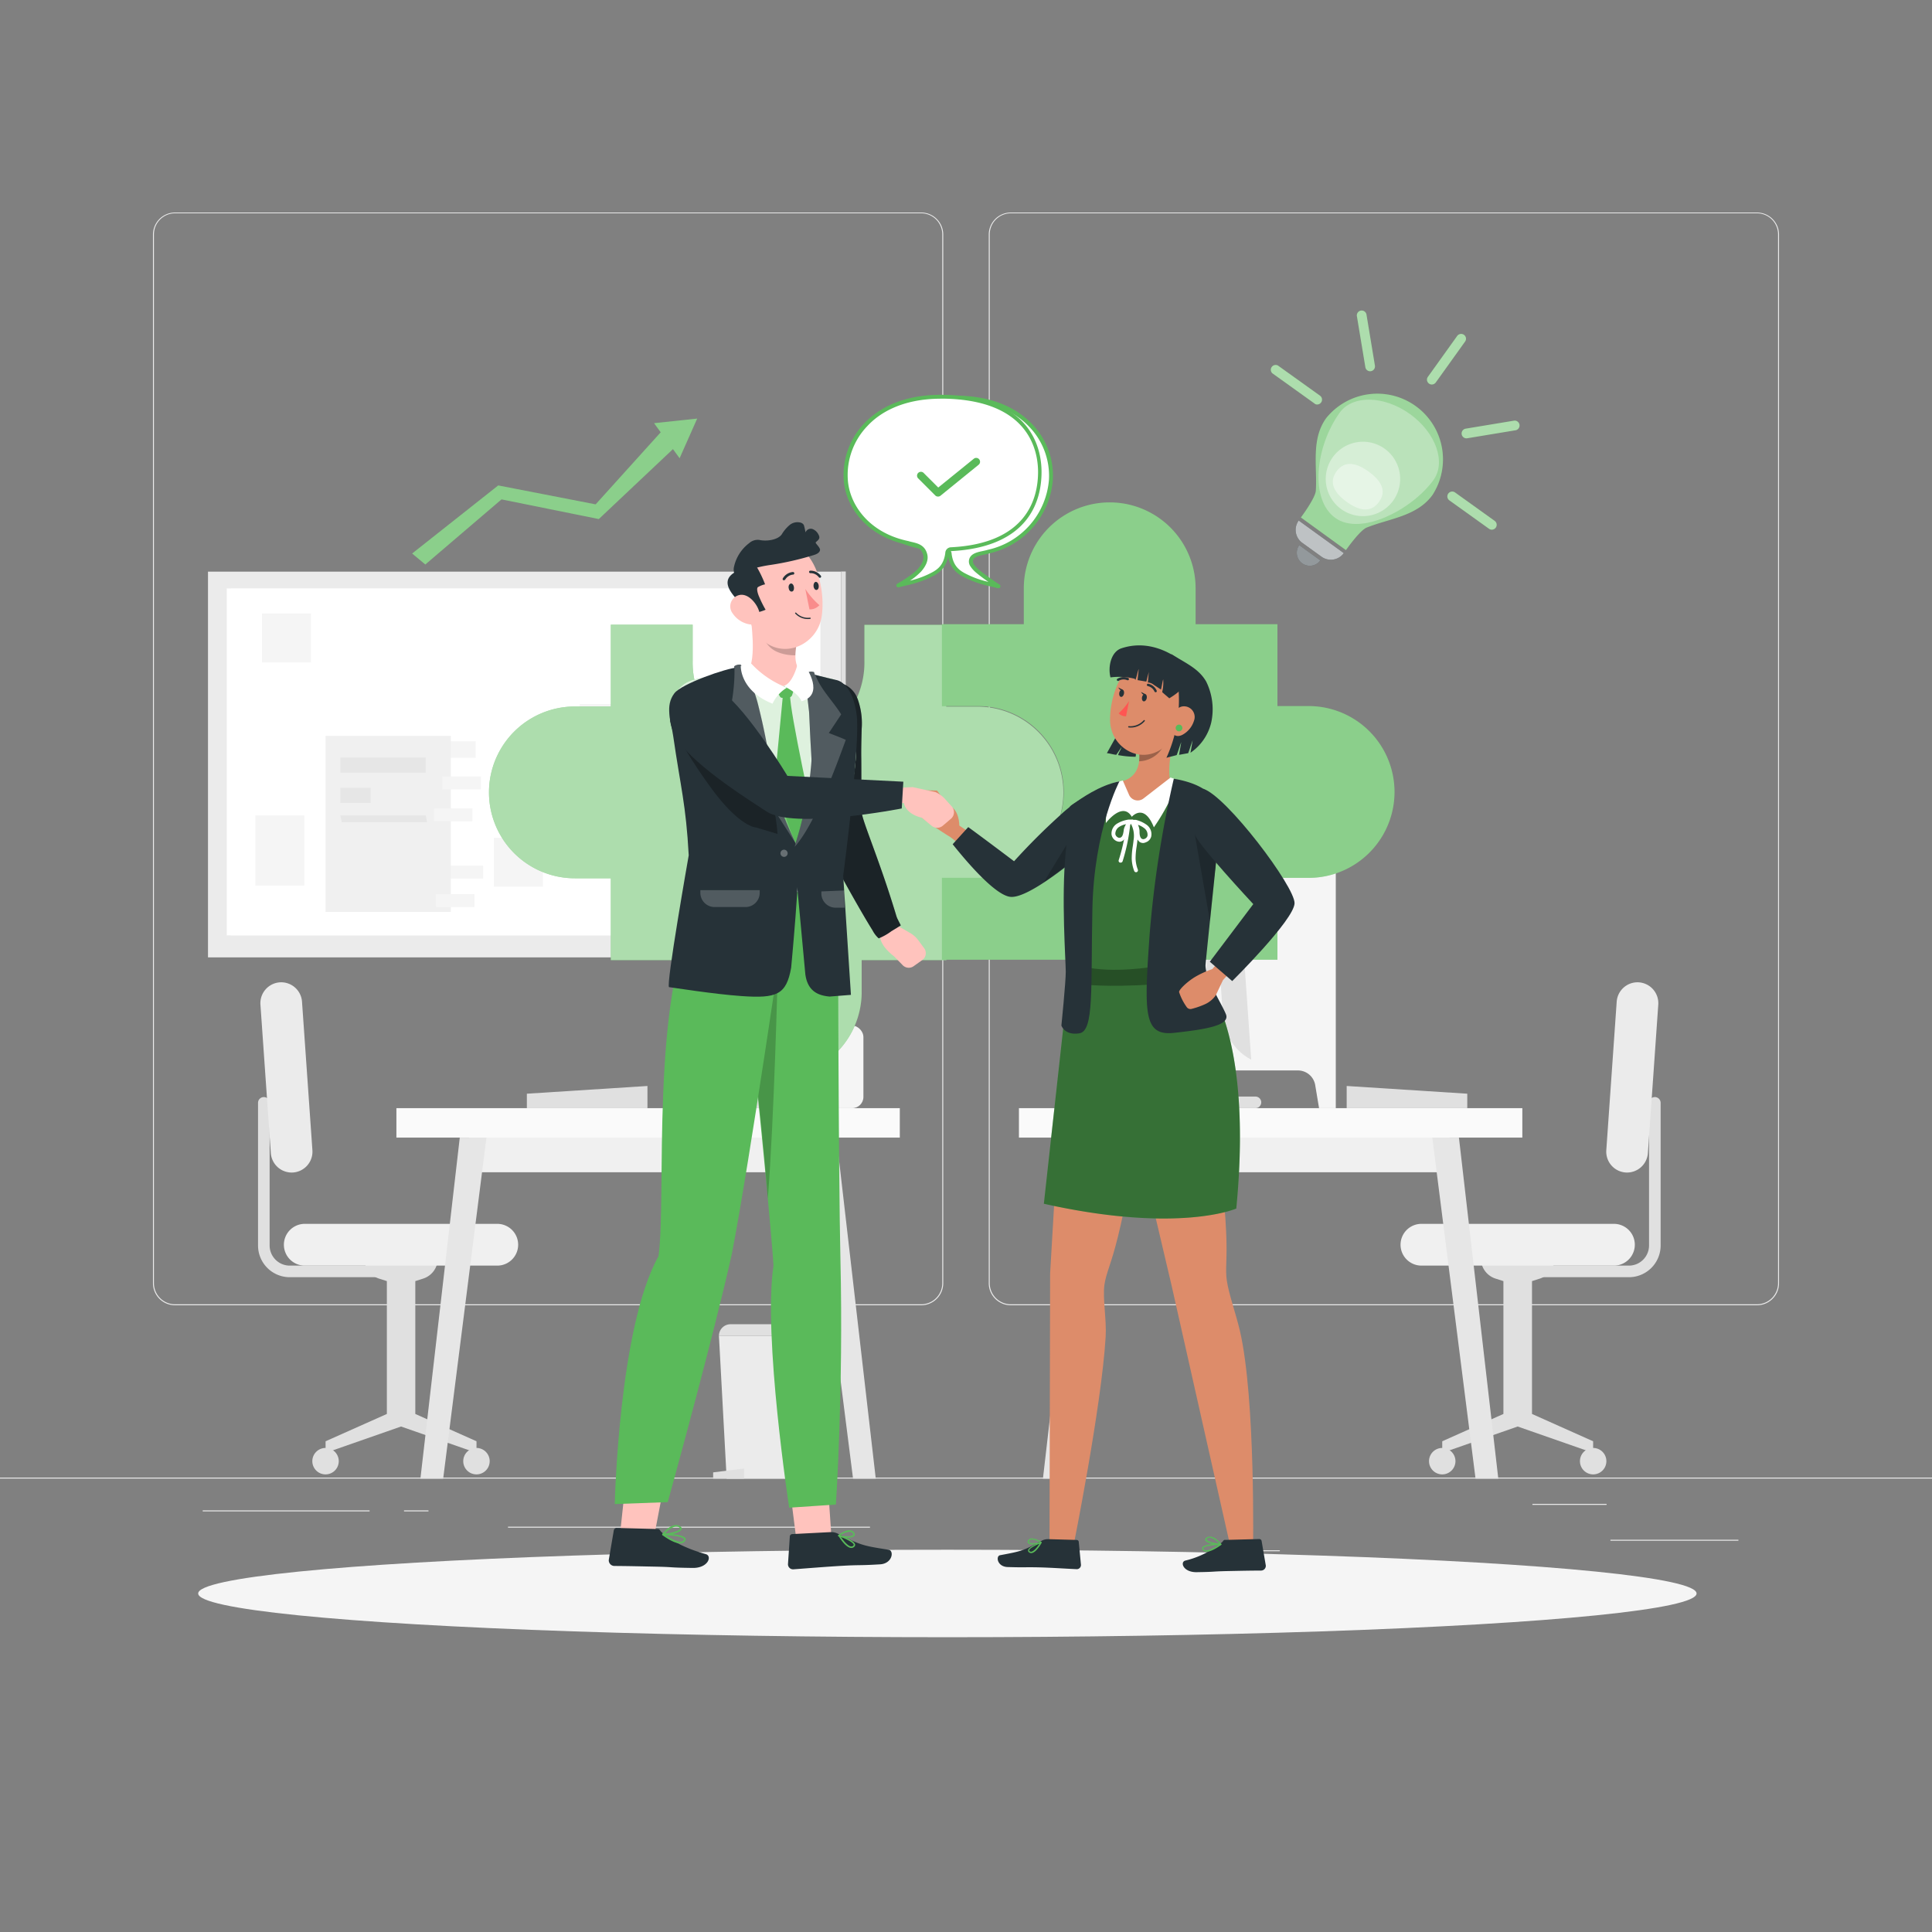<svg xmlns="http://www.w3.org/2000/svg" viewBox="0 0 500 500"><rect x="0" y="0" width="500" height="500" fill="#808080" stroke="none"/><g id="freepik--background-complete--inject-3"><rect x="416.78" y="398.49" width="33.12" height="0.25" style="fill:#ebebeb"></rect><rect x="322.53" y="401.21" width="8.69" height="0.25" style="fill:#ebebeb"></rect><rect x="396.59" y="389.21" width="19.19" height="0.25" style="fill:#ebebeb"></rect><rect x="52.46" y="390.89" width="43.19" height="0.25" style="fill:#ebebeb"></rect><rect x="104.56" y="390.89" width="6.33" height="0.25" style="fill:#ebebeb"></rect><rect x="131.47" y="395.11" width="93.68" height="0.25" style="fill:#ebebeb"></rect><path d="M238.4,337.8H45.3a5.71,5.71,0,0,1-5.71-5.71V60.66A5.71,5.71,0,0,1,45.3,55H238.4a5.71,5.71,0,0,1,5.71,5.71V332.09A5.71,5.71,0,0,1,238.4,337.8ZM45.3,55.2a5.47,5.47,0,0,0-5.46,5.46V332.09a5.47,5.47,0,0,0,5.46,5.46H238.4a5.47,5.47,0,0,0,5.46-5.46V60.66a5.47,5.47,0,0,0-5.46-5.46Z" style="fill:#ebebeb"></path><path d="M454.7,337.8H261.6a5.71,5.71,0,0,1-5.71-5.71V60.66A5.71,5.71,0,0,1,261.6,55H454.7a5.71,5.71,0,0,1,5.71,5.71V332.09A5.71,5.71,0,0,1,454.7,337.8ZM261.6,55.2a5.47,5.47,0,0,0-5.46,5.46V332.09a5.47,5.47,0,0,0,5.46,5.46H454.7a5.47,5.47,0,0,0,5.46-5.46V60.66a5.47,5.47,0,0,0-5.46-5.46Z" style="fill:#ebebeb"></path><rect y="382.4" width="500" height="0.25" style="fill:#ebebeb"></rect><path d="M396.3,330.54h25.25a8.21,8.21,0,0,0,8.22-8.21V285.42a1.5,1.5,0,0,0-1.5-1.5h0a1.5,1.5,0,0,0-1.5,1.5v36.91a5.22,5.22,0,0,1-5.22,5.21H396.3Z" style="fill:#e0e0e0"></path><path d="M389.08,365.93V331.55l-2-.64a5.45,5.45,0,0,1-3.82-5.2H402.3a5.45,5.45,0,0,1-3.82,5.2l-2,.64v34.38L412.3,373v3l-19.53-6.82L373.25,376v-3Z" style="fill:#e0e0e0"></path><path d="M367.87,327.54h49.81a5.41,5.41,0,0,0,5.41-5.4h0a5.41,5.41,0,0,0-5.41-5.41H367.87a5.41,5.41,0,0,0-5.41,5.41h0A5.41,5.41,0,0,0,367.87,327.54Z" style="fill:#f0f0f0"></path><path d="M426.47,298.41,429.16,260a5.41,5.41,0,0,0-5-5.77h0a5.4,5.4,0,0,0-5.76,5l-2.69,38.44a5.4,5.4,0,0,0,5,5.77h0A5.41,5.41,0,0,0,426.47,298.41Z" style="fill:#ebebeb"></path><path d="M408.89,378.15a3.42,3.42,0,1,0,3.41-3.42A3.42,3.42,0,0,0,408.89,378.15Z" style="fill:#e0e0e0"></path><path d="M369.83,378.15a3.42,3.42,0,1,0,3.42-3.42A3.42,3.42,0,0,0,369.83,378.15Z" style="fill:#e0e0e0"></path><path d="M100.26,330.54H75a8.21,8.21,0,0,1-8.22-8.21V285.42a1.5,1.5,0,0,1,1.5-1.5h0a1.5,1.5,0,0,1,1.5,1.5v36.91A5.22,5.22,0,0,0,75,327.54h25.25Z" style="fill:#e0e0e0"></path><path d="M107.48,365.93V331.55l2-.64a5.45,5.45,0,0,0,3.82-5.2h-19a5.45,5.45,0,0,0,3.82,5.2l2,.64v34.38L84.26,373v3l19.53-6.82L123.32,376v-3Z" style="fill:#e0e0e0"></path><path d="M128.69,327.54H78.88a5.41,5.41,0,0,1-5.41-5.4h0a5.41,5.41,0,0,1,5.41-5.41h49.81a5.41,5.41,0,0,1,5.41,5.41h0A5.41,5.41,0,0,1,128.69,327.54Z" style="fill:#f0f0f0"></path><path d="M70.09,298.41,67.4,260a5.41,5.41,0,0,1,5-5.77h0a5.4,5.4,0,0,1,5.76,5l2.69,38.44a5.4,5.4,0,0,1-5,5.77h0A5.41,5.41,0,0,1,70.09,298.41Z" style="fill:#ebebeb"></path><path d="M87.67,378.15a3.42,3.42,0,1,1-3.41-3.42A3.42,3.42,0,0,1,87.67,378.15Z" style="fill:#e0e0e0"></path><path d="M126.73,378.15a3.42,3.42,0,1,1-3.41-3.42A3.42,3.42,0,0,1,126.73,378.15Z" style="fill:#e0e0e0"></path><polygon points="207.57 382.69 188.06 382.69 186.06 345.71 209.57 345.71 207.57 382.69" style="fill:#ebebeb"></polygon><polygon points="192.56 382.69 184.56 382.69 184.56 381.05 192.56 380.05 192.56 382.69" style="fill:#e0e0e0"></polygon><path d="M189,342.71h17.56a3,3,0,0,1,3,3v0a0,0,0,0,1,0,0H186.06a0,0,0,0,1,0,0v0a3,3,0,0,1,3-3Z" style="fill:#e0e0e0"></path><polygon points="167.56 286.79 136.35 286.79 136.35 283.05 167.56 281.05 167.56 286.79" style="fill:#e0e0e0"></polygon><rect x="121.4" y="290.6" width="92.33" height="12.78" style="fill:#f0f0f0"></rect><rect x="102.59" y="286.79" width="130.28" height="7.62" style="fill:#fafafa"></rect><polygon points="220.77 382.69 226.65 382.69 216.47 294.41 209.57 294.41 220.77 382.69" style="fill:#e6e6e6"></polygon><polygon points="125.89 294.41 118.99 294.41 108.8 382.69 114.69 382.69 125.89 294.41" style="fill:#e6e6e6"></polygon><path d="M199.18,284.89q-4-19.87-8-39.74c-.39-1.9-3.28-1.09-2.9.79l7.62,37.85H179.4a1.5,1.5,0,0,0,0,3h18.33A1.53,1.53,0,0,0,199.18,284.89Z" style="fill:#e0e0e0"></path><path d="M180.5,274.23h0l5.14-73.49h0a13.65,13.65,0,0,1,5.67,12.06l-3.51,50.28A13.67,13.67,0,0,1,180.5,274.23Z" style="fill:#fafafa"></path><rect x="209.29" y="265.43" width="14.16" height="21.36" rx="2.9" style="fill:#f5f5f5"></rect><path d="M214.89,257.47c-2.21,0-4,.55-4,1.23s1.8-.24,4-.24c.29,0,.57,0,.85,0v4.85H217v-4.66c1.14.22,1.89.44,1.89,0C218.89,258,217.1,257.47,214.89,257.47Z" style="fill:#e0e0e0"></path><rect x="214.11" y="261.77" width="4.51" height="4.51" style="fill:#f0f0f0"></rect><rect x="282.83" y="290.6" width="92.33" height="12.78" transform="translate(657.99 593.98) rotate(180)" style="fill:#f0f0f0"></rect><rect x="263.69" y="286.79" width="130.28" height="7.62" transform="translate(657.67 581.2) rotate(180)" style="fill:#fafafa"></rect><polygon points="275.79 382.69 269.91 382.69 280.09 294.41 286.99 294.41 275.79 382.69" style="fill:#e6e6e6"></polygon><polygon points="370.68 294.41 377.57 294.41 387.76 382.69 381.87 382.69 370.68 294.41" style="fill:#e6e6e6"></polygon><polygon points="348.52 286.79 379.73 286.79 379.73 283.05 348.52 281.05 348.52 286.79" style="fill:#e0e0e0"></polygon><path d="M285.73,219.71v67.08h4.33l1-6a4.54,4.54,0,0,1,4.47-3.76H335.9a4.54,4.54,0,0,1,4.47,3.76l1,6h4.33V219.71Z" style="fill:#f5f5f5"></path><path d="M305.13,284.89q4-19.87,8-39.74c.39-1.9,3.28-1.09,2.9.79l-7.62,37.85h16.5a1.5,1.5,0,0,1,0,3H306.58A1.53,1.53,0,0,1,305.13,284.89Z" style="fill:#e0e0e0"></path><path d="M323.81,274.23h0l-5.14-73.49h0A13.65,13.65,0,0,0,313,212.8l3.51,50.28A13.65,13.65,0,0,0,323.81,274.23Z" style="fill:#e0e0e0"></path><rect x="53.83" y="147.94" width="163.83" height="99.83" style="fill:#ebebeb"></rect><rect x="217.68" y="147.9" width="1.2" height="99.83" style="fill:#e0e0e0"></rect><rect x="58.79" y="152.27" width="0.99" height="89.83" style="fill:#e0e0e0"></rect><rect x="58.69" y="152.27" width="153.63" height="89.83" style="fill:#fff"></rect><rect x="115.96" y="188.99" width="4.28" height="9.98" transform="translate(-75.88 312.08) rotate(-90)" style="fill:#f5f5f5"></rect><rect x="118.38" y="220.72" width="3.33" height="9.98" transform="translate(-105.66 345.76) rotate(-90)" style="fill:#f5f5f5"></rect><rect x="84.26" y="190.44" width="32.42" height="45.56" style="fill:#f0f0f0"></rect><rect x="116.15" y="228.09" width="3.33" height="9.98" transform="translate(-115.27 350.89) rotate(-90)" style="fill:#f5f5f5"></rect><rect x="117.81" y="197.63" width="3.33" height="9.98" transform="translate(-83.15 322.09) rotate(-90)" style="fill:#f5f5f5"></rect><rect x="115.62" y="205.9" width="3.33" height="9.98" transform="translate(-93.61 328.17) rotate(-90)" style="fill:#f5f5f5"></rect><rect x="88.08" y="196.04" width="22.1" height="3.92" style="fill:#e6e6e6"></rect><polygon points="110.53 212.79 88.43 212.79 88.08 211.01 110.17 211.01 110.53 212.79" style="fill:#e6e6e6"></polygon><rect x="88.08" y="203.88" width="7.84" height="3.92" style="fill:#e6e6e6"></rect><rect x="150.03" y="182.21" width="12.66" height="18.18" style="fill:#f5f5f5"></rect><rect x="66.09" y="211.02" width="12.66" height="18.18" style="fill:#f5f5f5"></rect><rect x="67.81" y="158.78" width="12.66" height="12.66" style="fill:#f5f5f5"></rect><rect x="127.83" y="216.82" width="12.66" height="12.66" style="fill:#f5f5f5"></rect><rect x="170.25" y="183.78" width="32.42" height="45.56" style="fill:#f5f5f5"></rect><rect x="174.69" y="190.37" width="23.29" height="0.5" style="fill:#e0e0e0"></rect><rect x="186.08" y="190.86" width="0.5" height="33.74" style="fill:#e0e0e0"></rect><rect x="196.78" y="190.86" width="0.5" height="33.74" style="fill:#e0e0e0"></rect><rect x="176.58" y="190.86" width="0.5" height="33.74" style="fill:#e0e0e0"></rect><rect x="174.91" y="190.86" width="0.5" height="33.74" style="fill:#e0e0e0"></rect><rect x="175.16" y="192.64" width="21.62" height="0.5" style="fill:#e0e0e0"></rect></g><g id="freepik--Shadow--inject-3"><ellipse id="freepik--path--inject-3" cx="245.18" cy="412.39" rx="193.89" ry="11.32" style="fill:#f5f5f5"></ellipse></g><g id="freepik--Puzzle--inject-3"><path d="M275.2,205.07A22.23,22.23,0,0,1,253,227.3h-8.08v21.18H223v8.69a22.23,22.23,0,0,1-44.45,0v-8.69H158.08V227.3h-9.3a22.23,22.23,0,1,1,0-44.46h9.3V161.66h21.18V171a22.23,22.23,0,1,0,44.45,0v-9.3h21.18v21.18H253A22.23,22.23,0,0,1,275.2,205.07Z" style="fill:#5ABA5A"></path><g style="opacity:0.5"><path d="M275.2,205.07A22.23,22.23,0,0,1,253,227.3h-8.08v21.18H223v8.69a22.23,22.23,0,0,1-44.45,0v-8.69H158.08V227.3h-9.3a22.23,22.23,0,1,1,0-44.46h9.3V161.66h21.18V171a22.23,22.23,0,1,0,44.45,0v-9.3h21.18v21.18H253A22.23,22.23,0,0,1,275.2,205.07Z" style="fill:#fff"></path></g><path d="M253.08,227.19h-9.3v21.18H330.6V227.19h8.07a22.23,22.23,0,0,0,0-44.46H330.6V161.55H309.42v-9.3a22.23,22.23,0,0,0-44.46,0v9.3H243.78v21.18h9.3a22.23,22.23,0,0,1,0,44.46Z" style="fill:#5ABA5A"></path><g style="opacity:0.3"><path d="M253.08,227.19h-9.3v21.18H330.6V227.19h8.07a22.23,22.23,0,0,0,0-44.46H330.6V161.55H309.42v-9.3a22.23,22.23,0,0,0-44.46,0v9.3H243.78v21.18h9.3a22.23,22.23,0,0,1,0,44.46Z" style="fill:#fff"></path></g></g><g id="freepik--speech-bubbles--inject-3"><path d="M258.38,151.73l-1.87-.47a28.1,28.1,0,0,1-5.85-1.89l-.25-.12c-1.84-.89-4.14-2-4.63-5.87a1.05,1.05,0,0,0-.89-1c-17.14-.83-23.11-9.9-23.12-20,0-9.9,6.51-19.25,25-19.47,17.14-.21,25.72,10.34,25.2,21.21-.34,6.94-5.78,16.45-16.13,18.61-1.27.43-3.53.51-4.32,1.65a1.72,1.72,0,0,0,0,1.85,6.77,6.77,0,0,0,1.35,1.51C254.71,149.32,258.38,151.73,258.38,151.73Z" style="fill:#fff"></path><path d="M258.38,152.23l-.12,0-1.87-.46a28.87,28.87,0,0,1-5.95-1.93l-.24-.12c-1.85-.89-4.39-2.11-4.91-6.26,0-.09-.09-.58-.43-.6-20.51-1-23.58-13.25-23.59-20.46,0-5.91,2.47-19.69,25.5-20,10.87-.11,17,3.88,20.28,7.28a19.3,19.3,0,0,1,5.43,14.46A21.2,21.2,0,0,1,256,143.22a9.91,9.91,0,0,1-1.28.32c-1.07.22-2.28.47-2.73,1.13a1.2,1.2,0,0,0,0,1.29,6.37,6.37,0,0,0,1.25,1.4c1.79,1.54,5.42,3.92,5.46,3.95a.49.49,0,0,1,.18.61A.5.5,0,0,1,258.38,152.23ZM247.29,103.4h-.51c-22.14.27-24.52,13.35-24.51,19,0,6.86,2.95,18.51,22.64,19.46a1.53,1.53,0,0,1,1.37,1.48c.46,3.6,2.52,4.6,4.35,5.48l.25.12a24.33,24.33,0,0,0,4.92,1.65c-1.11-.77-2.38-1.7-3.25-2.45a7.15,7.15,0,0,1-1.44-1.63,2.16,2.16,0,0,1,0-2.39c.67-1,2.09-1.28,3.35-1.54.45-.1.89-.19,1.22-.3a20.19,20.19,0,0,0,15.79-18.16,18.29,18.29,0,0,0-5.15-13.72C263.24,107.18,257.44,103.4,247.29,103.4Z" style="fill:#5ABA5A"></path><path d="M238,147.53c1.19-1.35,1.75-2.7,1.45-3.94-.62-2.61-2.93-2.57-4.42-3.07-10.35-2.17-15.79-9.67-16.13-16.61-.52-10.87,8.06-21.43,25.2-21.22,18.5.23,25,9.58,25,19.47,0,10.07-6,19.14-23.12,20-.57,0-.83.55-.9,1-.48,3.87-2.78,5-4.62,5.87l-.25.12a28.7,28.7,0,0,1-5.85,1.89l-1.87.46S236.37,149.35,238,147.53Z" style="fill:#fff"></path><path d="M232.46,152a.5.5,0,0,1-.47-.31.5.5,0,0,1,.22-.62s3.86-2.15,5.38-3.88c1.13-1.3,1.58-2.47,1.34-3.49-.43-1.81-1.74-2.12-3.12-2.45-.34-.08-.68-.16-1-.26-10.9-2.28-16.14-10.22-16.47-17.06a19.33,19.33,0,0,1,5.43-14.47c3.28-3.39,9.41-7.42,20.28-7.28,23,.29,25.51,14.06,25.5,20,0,7.21-3.08,19.47-23.59,20.46-.34,0-.42.5-.43.6-.52,4.14-3.06,5.37-4.91,6.26l-.24.12a29.49,29.49,0,0,1-6,1.93l-1.88.46Zm11.09-48.82c-10.16,0-16,3.78-19,7a18.29,18.29,0,0,0-5.15,13.72c.31,6.46,5.3,14,15.73,16.14.33.11.64.18,1,.26,1.38.33,3.28.78,3.85,3.18.32,1.36-.2,2.83-1.56,4.39h0a16.45,16.45,0,0,1-2.92,2.41,23.89,23.89,0,0,0,4.54-1.56l.25-.12c1.82-.88,3.89-1.88,4.35-5.48a1.51,1.51,0,0,1,1.37-1.48c19.68-.95,22.63-12.6,22.64-19.47,0-5.61-2.37-18.69-24.52-19ZM238,147.53h0Z" style="fill:#5ABA5A"></path><polyline points="238.39 123.15 242.75 127.51 252.6 119.53" style="fill:#fff"></polyline><path d="M242.75,128.51a1,1,0,0,1-.71-.29l-4.36-4.36a1,1,0,1,1,1.41-1.41l3.73,3.72,9.15-7.41a1,1,0,1,1,1.26,1.55l-9.85,8A1,1,0,0,1,242.75,128.51Z" style="fill:#5ABA5A"></path></g><g id="freepik--light-bulb--inject-3"><path d="M370.12,99.43a1.27,1.27,0,0,0,1.46-.45l7.58-10.58a1.24,1.24,0,0,0-.29-1.75,1.26,1.26,0,0,0-1.75.29l-7.58,10.58a1.24,1.24,0,0,0,.29,1.75A1.18,1.18,0,0,0,370.12,99.43Z" style="fill:#5ABA5A"></path><path d="M379.08,113.36a1.26,1.26,0,0,0,.64.06l12.57-2.08a1.26,1.26,0,0,0-.41-2.48l-12.57,2.08a1.26,1.26,0,0,0-.23,2.42Z" style="fill:#5ABA5A"></path><path d="M340.46,104.61a1.26,1.26,0,0,0,1.17-2.2l-10.9-7.81a1.25,1.25,0,0,0-1.46,2l10.9,7.81A1.18,1.18,0,0,0,340.46,104.61Z" style="fill:#5ABA5A"></path><path d="M385.64,137a1.26,1.26,0,0,0,1.18-2.2l-10.25-7.35a1.26,1.26,0,1,0-1.47,2.05l10.25,7.34A1.4,1.4,0,0,0,385.64,137Z" style="fill:#5ABA5A"></path><path d="M354.15,96a1.26,1.26,0,0,0,1.68-1.38l-2.17-13.11a1.26,1.26,0,1,0-2.48.41L353.35,95A1.25,1.25,0,0,0,354.15,96Z" style="fill:#5ABA5A"></path><g style="opacity:0.5"><path d="M370.12,99.43a1.27,1.27,0,0,0,1.46-.45l7.58-10.58a1.24,1.24,0,0,0-.29-1.75,1.26,1.26,0,0,0-1.75.29l-7.58,10.58a1.24,1.24,0,0,0,.29,1.75A1.18,1.18,0,0,0,370.12,99.43Z" style="fill:#fff"></path><path d="M379.08,113.36a1.26,1.26,0,0,0,.64.06l12.57-2.08a1.26,1.26,0,0,0-.41-2.48l-12.57,2.08a1.26,1.26,0,0,0-.23,2.42Z" style="fill:#fff"></path><path d="M340.46,104.61a1.26,1.26,0,0,0,1.17-2.2l-10.9-7.81a1.25,1.25,0,0,0-1.46,2l10.9,7.81A1.18,1.18,0,0,0,340.46,104.61Z" style="fill:#fff"></path><path d="M385.64,137a1.26,1.26,0,0,0,1.18-2.2l-10.25-7.35a1.26,1.26,0,1,0-1.47,2.05l10.25,7.34A1.4,1.4,0,0,0,385.64,137Z" style="fill:#fff"></path><path d="M354.15,96a1.26,1.26,0,0,0,1.68-1.38l-2.17-13.11a1.26,1.26,0,1,0-2.48.41L353.35,95A1.25,1.25,0,0,0,354.15,96Z" style="fill:#fff"></path></g><path d="M343.23,108.19a17,17,0,0,1,27.5,19.91c-4,5.51-11.07,6.06-17,8.42-1.84.73-5.4,5.85-5.4,5.85l-11.66-8.45s3.75-5,3.87-6.95C340.93,120.6,339.24,113.7,343.23,108.19Z" style="fill:#5ABA5A"></path><path d="M343.23,108.19a17,17,0,0,1,27.5,19.91c-4,5.51-11.07,6.06-17,8.42-1.84.73-5.4,5.85-5.4,5.85l-11.66-8.45s3.75-5,3.87-6.95C340.93,120.6,339.24,113.7,343.23,108.19Z" style="fill:#fff;opacity:0.4"></path><path d="M337,140.47l5,3.6a4.13,4.13,0,0,0,5.77-.92h0l-11.67-8.44h0A4.14,4.14,0,0,0,337,140.47Z" style="fill:#263238"></path><path d="M337,145.78h0a3.37,3.37,0,0,0,4.7-.75h0l-5.45-3.95h0A3.37,3.37,0,0,0,337,145.78Z" style="fill:#263238"></path><path d="M337,145.78h0a3.37,3.37,0,0,0,4.7-.75h0l-5.45-3.95h0A3.37,3.37,0,0,0,337,145.78Z" style="fill:#fff;opacity:0.5"></path><g style="opacity:0.7"><path d="M337,140.47l5,3.6a4.13,4.13,0,0,0,5.77-.92h0l-11.67-8.44h0A4.14,4.14,0,0,0,337,140.47Z" style="fill:#fff"></path></g><path d="M346.7,106.81c-6.23,8.69-7.84,22.43-1.13,27.23s20-2.3,25.42-9.82c3.32-4.63.58-12.29-6.13-17.09S350,102.18,346.7,106.81Z" style="fill:#fff;opacity:0.3"></path><path d="M344.91,118.33a9.63,9.63,0,1,0,13.43-2.21A9.63,9.63,0,0,0,344.91,118.33Z" style="fill:#fff;opacity:0.4"></path><path d="M345.89,122c-2.18,3-.38,5.72,2.66,7.9s6.15,3,8.33,0,.34-5.68-2.69-7.86S348.06,119,345.89,122Z" style="fill:#fff;opacity:0.4"></path></g><g id="freepik--Arrow--inject-3"><polygon points="106.66 143.25 110.07 146.09 129.79 129.24 154.97 134.33 174.16 116.23 175.88 118.59 180.43 108.33 169.27 109.52 170.99 111.88 154.15 130.53 128.94 125.63 106.66 143.25" style="fill:#5ABA5A"></polygon><g style="opacity:0.3"><polygon points="106.66 143.25 110.07 146.09 129.79 129.24 154.97 134.33 174.16 116.23 175.88 118.59 180.43 108.33 169.27 109.52 170.99 111.88 154.15 130.53 128.94 125.63 106.66 143.25" style="fill:#fff"></polygon></g></g><g id="freepik--character-2--inject-3"><path d="M293.1,290.72c.58,9.06-1.66,20.72-3.8,29.41-1.77,7.18-3,9.16-3.47,12.34-.51,3.62.59,9,.31,13.55-1.07,18-8.39,54.4-8.39,54.4l-6.14-.39.16-70.47,4-68.28L300,267.74C302.42,281,293.1,290.72,293.1,290.72Z" style="fill:#dd8c6a"></path><path d="M324.28,401.67l-5.58-.16-15.49-68.8-15.66-66.57,25.11-.75c6,12-.09,24-.09,24,3.13,8.53,4.32,20.34,4.75,29.29.36,7.38-.29,9.64.19,12.81.56,3.62,2.32,8.43,3.37,12.9C325,362.13,324.28,401.67,324.28,401.67Z" style="fill:#dd8c6a"></path><path d="M242.5,204.59l2.92,3.84c2.91.9,2.85,5.23,2.85,5.23.63.49,6.55,4.23,7.93,5.44l-3.49,3.76c-1.51-2.31-6.76-6.22-6.76-6.22s-7.14-4.37-8.31-5.93.78-6.2.78-6.2Z" style="fill:#dd8c6a"></path><path d="M250.58,214.05c4.79,3.49,11.86,8.84,11.86,8.84A167.47,167.47,0,0,1,274.34,211a33.68,33.68,0,0,1,8.75-6l-1.23,14.39c-3.79,3.26-15.67,13.12-20.31,12.72-3.83-.33-10.94-8.54-15-13.62Z" style="fill:#263238"></path><path d="M270.15,228.31c2.53-4.27,9.47-15.48,9.47-15.48l1.66,3.77-1.12,4.14C278.4,222.22,272.69,226.46,270.15,228.31Z" style="opacity:0.2"></path><path d="M315.71,212.28a298.58,298.58,0,0,1-5.66,39.2s14.65,12,9.9,61.29c0,0-14.82,6.56-49.8-1.24l6.65-60.27s-1.54-39.17,2.62-43.54c3.68-3.88,19.73-9,32-2.92A7.73,7.73,0,0,1,315.71,212.28Z" style="fill:#5ABA5A"></path><path d="M315.71,212.28a298.58,298.58,0,0,1-5.66,39.2s14.65,12,9.9,61.29c0,0-14.82,6.56-49.8-1.24l6.65-60.27s-1.54-39.17,2.62-43.54c3.68-3.88,19.73-9,32-2.92A7.73,7.73,0,0,1,315.71,212.28Z" style="opacity:0.4"></path><path d="M298.68,250.16s-10.73,1.86-18.27,0v4.6s5.61.81,18.27,0Z" style="opacity:0.3"></path><path d="M304.92,188c-1.42,4-3.27,11.15-1.75,15.26a2.24,2.24,0,0,1-.87,2.67c-3.09,2.23-8.12,4-11.9,3.63-4.85-.53-3.59-4-2.35-5.85.33-.5.85-1.21,1.44-1.32,4.77-.81,5.68-4.39,5.31-8Z" style="fill:#dd8c6a"></path><path d="M300.8,190.61l-6,3.75a14.77,14.77,0,0,1,0,2.66,7.38,7.38,0,0,0,6-3.41C301.5,192.34,301.29,190.84,300.8,190.61Z" style="opacity:0.3;isolation:isolate"></path><path d="M289.17,190.05l-2.71,4.87c.84.07,1.6.35,2.44.42.42-.66.92-1.31,1.34-2-.16.68-.71,1.41-.88,2.08a26.13,26.13,0,0,0,4.52.43,1.73,1.73,0,0,0-.11-1.37,8.39,8.39,0,0,0-4-4.14Z" style="fill:#263238"></path><path d="M306.81,181.43c-1.75,6.23-2.46,10-6.35,12.52-5.85,3.84-13-.75-13.17-7.37-.13-6,2.76-15.16,9.48-16.33A8.83,8.83,0,0,1,307,177.36,9,9,0,0,1,306.81,181.43Z" style="fill:#dd8c6a"></path><path d="M292.2,181.43a15.43,15.43,0,0,1-2.7,3.17,2.5,2.5,0,0,0,1.92.77Z" style="fill:#ff5652"></path><path d="M299.05,179.14a.38.38,0,0,0,.15,0,.32.32,0,0,0,.15-.41,3.09,3.09,0,0,0-2.19-1.78.31.31,0,0,0-.35.26.31.31,0,0,0,.26.35h0a2.48,2.48,0,0,1,1.72,1.43A.3.3,0,0,0,299.05,179.14Z" style="fill:#263238"></path><path d="M289.22,176.2a.29.29,0,0,0,.3,0,2.43,2.43,0,0,1,2.21-.17.31.31,0,0,0,.41-.14.3.3,0,0,0-.13-.41,3.09,3.09,0,0,0-2.82.18.3.3,0,0,0-.12.41h0A.37.37,0,0,0,289.22,176.2Z" style="fill:#263238"></path><path d="M302.94,201.22l-7,5.42a2.45,2.45,0,0,1-3.77-1L290.58,202l-1.86.48a1.17,1.17,0,0,0-.87.88c-.37,1.71-1.73,5.89-1.65,9.64,0,0,4.29-5.74,6.71-1.61,0,0,3.16-3.73,5.71,2.72a54.23,54.23,0,0,0,4.32-7.39c1.31-3.06,2.19-4.72,2.19-4.72Z" style="fill:#fff"></path><path d="M303.78,201.53a277.49,277.49,0,0,0-6.25,40.24c-1.41,20.28-1.7,26.41,6.32,25.53s14.59-1.89,13.42-4.81S311.73,253,312,249.65s3.06-29.46,3.38-33.41S318.08,204,303.78,201.53Z" style="fill:#263238"></path><path d="M305.15,256.76c-.1-.54,1.82-2.49,4-3.85a23.5,23.5,0,0,1,4.6-2.11s4.48-5.27,5.72-6.7l3.46,3a89.71,89.71,0,0,0-6.43,6.56l-1.86,3.93a6.88,6.88,0,0,1-2.61,2.22,20.44,20.44,0,0,1-3.65,1.29,1.17,1.17,0,0,1-1.29-.51A14.35,14.35,0,0,1,305.15,256.76Z" style="fill:#dd8c6a"></path><path d="M289.71,202.21s-6.57,12.36-7,33,.47,31.58-3.35,32.21-4.67-2-4.67-2,1.13-11.2,1.13-13.93-1.2-19.26,0-31.07,0-11.09,2-12.41S284.35,203.3,289.71,202.21Z" style="fill:#263238"></path><path d="M313.15,238.49l-3.94-22.61s3.25,3.31,5.66,5.85C314.41,226.35,313.73,232.87,313.15,238.49Z" style="opacity:0.2"></path><path d="M311.36,204.12s-2.67,6.81-2.15,11.76c.22,2.1,15.14,18.1,15.14,18.1L313.1,248.9l5.8,5s16-15.84,16.13-20.13S317.37,205.93,311.36,204.12Z" style="fill:#263238"></path><path d="M296.78,180.69c-.1.52-.46.88-.8.82s-.54-.54-.43-1.07.46-.88.8-.82S296.88,180.16,296.78,180.69Z" style="fill:#263238"></path><path d="M290.89,179.53c-.1.52-.46.89-.8.82s-.53-.54-.43-1.06.46-.89.8-.82S291,179,290.89,179.53Z" style="fill:#263238"></path><path d="M290.6,178.52l-1.18-.6S289.88,179,290.6,178.52Z" style="fill:#263238"></path><path d="M296.49,179.68l-1.18-.6S295.77,180.18,296.49,179.68Z" style="fill:#263238"></path><path d="M293.13,188.27a6.29,6.29,0,0,1-1,0,.16.16,0,0,1-.16-.18h0a.17.17,0,0,1,.17-.16A4.64,4.64,0,0,0,296,186.4a.16.16,0,0,1,.24,0,.17.17,0,0,1,0,.24A4.79,4.79,0,0,1,293.13,188.27Z" style="fill:#263238"></path><path d="M303.09,169.25a36.11,36.11,0,0,1-1.22,26.87c.87-.26,1.8-.46,2.66-.71.42-1.11.75-2.25,1.17-3.35-.14,1-.41,2.24-.55,3.29l2.35-.43c.41-1.07.75-2.27,1.16-3.34-.18.95-.38,2.28-.57,3.23a13.11,13.11,0,0,0,5.39-7.89,16.18,16.18,0,0,0-1.32-10.53C310.22,173,306.83,171.61,303.09,169.25Z" style="fill:#263238"></path><path d="M309,186.53a6.21,6.21,0,0,1-3,3.64c-1.91,1-3.32-.58-3.17-2.62.12-1.83,1.27-4.57,3.37-4.75A2.76,2.76,0,0,1,309,186.53Z" style="fill:#dd8c6a"></path><path d="M289.75,217.84a2,2,0,0,1-.88-.21,2.23,2.23,0,0,1-1.2-1.61,3,3,0,0,1,1.52-2.92,8,8,0,0,1,2.92-1h.12l.81,0a.51.51,0,0,1,.48.51.5.5,0,0,1-.49.49c-.49,0-1.08,1-1.2,1.81l0,.12a3.19,3.19,0,0,1-1.27,2.55A1.7,1.7,0,0,1,289.75,217.84Zm1.67-4.54a5.06,5.06,0,0,0-1.69.64,2.14,2.14,0,0,0-1.08,1.93,1.23,1.23,0,0,0,.67.86.78.78,0,0,0,.74,0c.52-.27.64-1.06.76-1.82l0-.12A4.16,4.16,0,0,1,291.42,213.3Z" style="fill:#fff"></path><path d="M295.86,218.17a1.69,1.69,0,0,1-.95-.29,3.13,3.13,0,0,1-1-2.67v-.12c0-.79-.52-1.86-1-1.93a.49.49,0,0,1-.43-.54.49.49,0,0,1,.52-.45l.81,0,.12,0a8.16,8.16,0,0,1,2.81,1.28,3,3,0,0,1,1.19,3.06,2.18,2.18,0,0,1-1.37,1.47A1.93,1.93,0,0,1,295.86,218.17Zm-1.36-4.71a4.26,4.26,0,0,1,.41,1.58v.13c0,.76.08,1.55.56,1.89a.82.82,0,0,0,.74.05,1.24,1.24,0,0,0,.76-.79,2.11,2.11,0,0,0-.86-2A5.46,5.46,0,0,0,294.5,213.46Z" style="fill:#fff"></path><path d="M290,223.24a.41.41,0,0,1-.16,0,.5.5,0,0,1-.32-.63,46.73,46.73,0,0,0,2-9.51.5.5,0,0,1,1,.1,48.27,48.27,0,0,1-2,9.72A.5.5,0,0,1,290,223.24Z" style="fill:#fff"></path><path d="M294,225.73a.5.5,0,0,1-.46-.31,9.72,9.72,0,0,1-.65-3.14,19.47,19.47,0,0,1,.27-3.26c.08-.54.16-1.08.21-1.62a6.57,6.57,0,0,0-.77-4.35.5.5,0,0,1,.83-.56,7.48,7.48,0,0,1,.93,5c-.05.56-.13,1.12-.21,1.67a18.21,18.21,0,0,0-.26,3.08,8.7,8.7,0,0,0,.58,2.81.51.51,0,0,1-.28.65A.58.58,0,0,1,294,225.73Z" style="fill:#fff"></path><path d="M302.61,180.72c-.54-.49-1.3-1.1-1.84-1.6a10.94,10.94,0,0,0,.26-3.32c-.25.88-.33,1.78-.58,2.66l-1.84-1.22a2.77,2.77,0,0,0-1.54-.62c.1-.91.14-1.84.25-2.75-.21.81-.45,1.71-.65,2.52-.72-.1-1.55-.27-2.26-.37.08-1,.2-1.92.29-2.89-.31.76-.53,2.06-.84,2.82l-.21-.29a17.11,17.11,0,0,0-6.26-.35c-.7-2.75.14-6.64,2.84-7.53,9.15-3.05,16.64,4.09,16.85,4.68C308.45,176.23,305.92,178.73,302.61,180.72Z" style="fill:#263238"></path><path d="M306,188.4a.87.87,0,1,1-.87-.87A.87.87,0,0,1,306,188.4Z" style="fill:#5ABA5A"></path><path d="M269.52,398.78c-4.83,2.65-5.37,2.7-10.7,3.71-1.17.22-.76,3,2,3.06,4.51.14,4.13,0,8,.08,3.28.08,7.23.36,9.84.47h.09a1.08,1.08,0,0,0,1-1.15l-.57-5.94a.54.54,0,0,0-.51-.47l-7.44-.21A3.31,3.31,0,0,0,269.52,398.78Z" style="fill:#263238"></path><path d="M269.55,399.23a.16.16,0,0,0,0-.16.15.15,0,0,0-.17,0c-.32.11-3.1,1.21-3.31,2.1a.53.53,0,0,0,.13.48h0a.92.92,0,0,0,.77.29c1-.11,2.05-1.7,2.6-2.64Zm-3.19,1.91c.2-.49,1.59-1.19,2.66-1.65-.79,1.26-1.58,2-2.12,2.09a.54.54,0,0,1-.5-.2.17.17,0,0,1-.06-.18Z" style="fill:#5ABA5A"></path><path d="M269.55,399.23l0,0a.14.14,0,0,0-.06-.15,4.47,4.47,0,0,0-2.59-.95,1.15,1.15,0,0,0-.79.47h0c-.25.35-.18.59-.06.73.49.61,2.61.37,3.41,0A.14.14,0,0,0,269.55,399.23Zm-3.26-.33.11-.12h0a.83.83,0,0,1,.57-.35,3.75,3.75,0,0,1,2.12.72c-.92.28-2.48.33-2.77,0,0,0-.07-.08,0-.2Zm0-.24" style="fill:#5ABA5A"></path><path d="M316.11,399.25a23.23,23.23,0,0,1-9.36,4.63c-1.42.4-.53,3,2.87,3,5.63-.09,3.39-.18,8.2-.29,4.11-.08,5.2-.11,8.46-.13h.11a1.23,1.23,0,0,0,1.2-1.3l-1.09-6.38a.63.63,0,0,0-.66-.48l-8.59.23C316.5,398.44,316.69,398.84,316.11,399.25Z" style="fill:#263238"></path><path d="M316.07,399.75a.15.15,0,0,0,0-.18.19.19,0,0,0-.16-.12c-.43,0-4.16.12-4.75,1a.49.49,0,0,0,0,.53h0a1.13,1.13,0,0,0,.79.57c1.18.24,3.1-1,4.16-1.77Zm-4.56.8c.43-.44,2.36-.66,3.81-.73-1.46,1-2.71,1.49-3.36,1.38a.7.7,0,0,1-.51-.38.18.18,0,0,1,0-.21Z" style="fill:#5ABA5A"></path><path d="M316.07,399.75l0,0a.15.15,0,0,0,0-.17c-.07-.05-1.32-1.68-2.66-1.89a1.6,1.6,0,0,0-1.12.2h0c-.45.27-.46.54-.38.72.32.78,2.92,1.31,4,1.24A.21.21,0,0,0,316.07,399.75Zm-3.71-1.51.13-.13h0a1.17,1.17,0,0,1,.82-.14,4.54,4.54,0,0,1,2.2,1.48c-1.21-.05-3.06-.54-3.25-1,0,0,0-.11.13-.22Zm.05-.25" style="fill:#5ABA5A"></path></g><g id="freepik--character-1--inject-3"><g id="freepik--character-2--inject-110--inject-3"><path d="M228.08,241.29c-1.41,2.78,3.28,6.19,3.28,6.19l2.22,2.27a2.18,2.18,0,0,0,2.9.28l2.19-1.56.07-.05a2.18,2.18,0,0,0,.45-3l-1.47-2a7.09,7.09,0,0,0-2.24-2L231.27,239Z" style="fill:#ffc3bd"></path><path d="M209.79,180.38a6.56,6.56,0,0,1,12.07.28l.14.35a18.49,18.49,0,0,1,1,7.63c-.06,2.55-.14,5.14-.1,7.61s0,11.39.08,13.81c.08,2.24,4.61,12.37,9,27a5.85,5.85,0,0,0,.33.82l.81,1.61s-1.21.77-2.45,1.51a14.22,14.22,0,0,1-3.27,1.84,7.24,7.24,0,0,1-1.59-2.08c-3.5-5.52-14.93-26-15.53-29-.59-2.78-1-12-1.26-14.8s-.46-5.53-.54-8.29a25.06,25.06,0,0,1,.16-4.15,14.64,14.64,0,0,1,1.15-4.15Z" style="fill:#263238"></path><path d="M209.79,180.38a6.56,6.56,0,0,1,12.07.28l.14.35a18.49,18.49,0,0,1,1,7.63c-.06,2.55-.14,5.14-.1,7.61s0,11.39.08,13.81c.08,2.24,4.61,12.37,9,27a5.85,5.85,0,0,0,.33.82l.81,1.61s-1.21.77-2.45,1.51a14.22,14.22,0,0,1-3.27,1.84,7.24,7.24,0,0,1-1.59-2.08c-3.5-5.52-14.93-26-15.53-29-.59-2.78-1-12-1.26-14.8s-.46-5.53-.54-8.29a25.06,25.06,0,0,1,.16-4.15,14.64,14.64,0,0,1,1.15-4.15Z" style="opacity:0.3"></path><path d="M173.88,183.83c1.71,19.7,8.25,30.8,7.37,46.54,0,0,35.5.7,36.72.7.52-29,4.66-26.79,3.39-45.15.22-6-3.21-9.75-6.68-10.35l-15.12-3.13-19.49,3.35A7.48,7.48,0,0,0,173.88,183.83Z" style="fill:#5ABA5A"></path><polygon points="201.76 364.2 206.36 400.55 215.32 399.91 212.9 364.2 201.76 364.2" style="fill:#ffc3bd"></polygon><path d="M217.5,325.71c.81,34.28-1.17,63.66-1.17,63.66l-12.09.82s-6.81-44.48-4.06-62.65c-.13-3.82-4.55-51.59-6.07-60.62-2.75-16.21-5.69-27.33-5.69-27.33L216.87,238S217,304.13,217.5,325.71Z" style="fill:#5ABA5A"></path><g style="opacity:0.2;isolation:isolate"><path d="M201.27,252.05s-.92,37.55-2.56,58.14c-.85-11.13-3.08-34.24-4.6-43.27Z"></path></g><polygon points="163.91 364.87 160.22 399.32 169.15 398.35 175.63 364.44 163.91 364.87" style="fill:#ffc3bd"></polygon><path d="M159.1,389.25l13.71-.5s11.68-42.09,16.61-64.33c4.78-24.79,13.7-86.66,13.7-86.66L180.33,236c-12.14,21.93-7.77,74.43-9.92,89.13C160.11,343.5,159.1,389.25,159.1,389.25Z" style="fill:#5ABA5A"></path><path d="M216.64,227H183.27s-5.48,19.31-5.43,19.12S217,248,217,248Z" style="fill:#5ABA5A"></path><path d="M217,397c5.92,3,6.57,3.06,13,4.08,1.42.23,1,3.59-2.27,3.77-5.43.33-5,.11-9.61.37-3.95.22-9.67.69-12.82.92h-.1a1.31,1.31,0,0,1-1.27-1.35l.48-7.19a.64.64,0,0,1,.6-.58l9.93-.51A3.74,3.74,0,0,1,217,397Z" style="fill:#263238"></path><path d="M217,397.52c.7,1.12,2.06,3,3.23,3.09a1.08,1.08,0,0,0,.92-.38h0a.61.61,0,0,0,.14-.58c-.29-1.07-3.68-2.29-4.06-2.41a.2.2,0,0,0-.22.05.21.21,0,0,0,0,.2Zm3.93,2.23a.23.23,0,0,1-.06.22.64.64,0,0,1-.6.25c-.66-.05-1.63-1-2.64-2.44,1.32.51,3,1.31,3.28,1.89Z" style="fill:#5ABA5A"></path><path d="M217,397.6c1,.4,3.55.61,4.12-.14.13-.17.22-.47-.1-.88h0a1.45,1.45,0,0,0-1-.54c-1.31-.16-3,1.18-3.09,1.23a.22.22,0,0,0-.07.18l0,0A.15.15,0,0,0,217,397.6Zm3.82-.61a.22.22,0,0,1,0,.25c-.34.44-2.22.44-3.34.13a4.56,4.56,0,0,1,2.53-.94,1,1,0,0,1,.7.4h0l.14.14Zm.06-.3" style="fill:#5ABA5A"></path><path d="M171.35,396.63c2.42,2.12,5.89,4.06,11.31,5.58,1.71.48.63,3.66-3.47,3.57-6.79-.1-4.09-.22-9.89-.34-5-.1-6.27-.14-10.21-.17H159a1.47,1.47,0,0,1-1.45-1.56l1.31-7.7a.77.77,0,0,1,.81-.58l10.36.28C170.89,395.65,170.67,396.13,171.35,396.63Z" style="fill:#263238"></path><path d="M171.38,397.26c1.27.93,3.58,2.41,5,2.13a1.33,1.33,0,0,0,1-.69h0a.57.57,0,0,0,0-.64c-.71-1.05-5.22-1.19-5.73-1.19a.2.2,0,0,0-.2.15.17.17,0,0,0,0,.21Zm5.6,1a.21.21,0,0,1,0,.25.88.88,0,0,1-.62.46c-.78.13-2.3-.47-4.06-1.67,1.75.09,4.08.36,4.6.89Z" style="fill:#5ABA5A"></path><path d="M171.56,397.31c1.32.09,4.46-.55,4.84-1.49.11-.22.09-.55-.45-.87h0a2,2,0,0,0-1.35-.25c-1.62.26-3.13,2.22-3.21,2.29a.17.17,0,0,0,0,.2l0,0A.28.28,0,0,0,171.56,397.31Zm4.29-1.93c.14.14.1.23.16.27-.23.56-2.46,1.15-3.92,1.22a5.46,5.46,0,0,1,2.65-1.79,1.38,1.38,0,0,1,1,.17h0l.16.16Zm0-.27" style="fill:#5ABA5A"></path><path d="M173.88,183.83c1.71,19.7,8.25,30.8,7.37,46.54,0,0,35.5.7,36.72.7.52-29,4.66-26.79,3.39-45.15.22-6-3.37-9.79-6.84-10.39l-15-3.09-19.49,3.35A7.48,7.48,0,0,0,173.88,183.83Z" style="fill:#fff;opacity:0.8"></path><path d="M210.75,213.14l-4,7.12-7.24-7.71c0-.19,3.1-32.55,3.1-32.55l1.87-.14C204.3,183.79,210.75,213.14,210.75,213.14Z" style="fill:#5ABA5A"></path><path d="M209.55,178.63a93.06,93.06,0,0,1-4.14,41.08l3,32.34c.59,4.69,3.6,5.61,6.29,5.86l5.52-.44-2-30.86s4.51-34,3.47-41.7c-.69-5.08-2.37-7.06-3.57-8.09a4,4,0,0,0-1.79-.86c-2.1-.44-8.28-2.11-8-2S209.55,178.63,209.55,178.63Z" style="fill:#263238"></path><path d="M206.62,164.46c-.76,3.61-1.93,8.53,2,10.21,1.71.74,2.52,3.14.88,3.91s-12.26,0-13.19-.44c-2.3-1.18-3.92-2-2.68-4.3,2.16-3.93.79-12.15.5-16.1Z" style="fill:#ffc3bd"></path><path d="M205.54,178.2l-.49,1.55a.91.91,0,0,1-.72.72l-1.87.14a.71.71,0,0,1-.68-.49l-.91-1.38,2.33-1.37Z" style="fill:#5ABA5A"></path><path d="M196.61,163.45a12.49,12.49,0,0,0,2.4,3.76c1.45,1.66,4.18,2.39,6.82,2.39a26.68,26.68,0,0,1,.78-5.18l-.55-.29Z" style="opacity:0.2;isolation:isolate"></path><path d="M192,257.79c9,.61,11.5-.32,12.75-7.34,0,0,2.38-25.17,1.91-30.74,0,0-6-11.7-7.18-19.83-1.28-9.09-6.86-27.29-8.47-27.17-3.09.21-14.62,4.25-16.49,6.72-2.48,3.29-.87,7.09-.28,11.17,1.88,13.07,3.29,17.57,4,30.75,0,0-6,34-5.08,34.12C173.86,255.54,184.82,257.3,192,257.79Z" style="fill:#263238"></path><path d="M181.25,230.37h15.36v.69a3.68,3.68,0,0,1-3.68,3.68h-8a3.68,3.68,0,0,1-3.68-3.68Z" style="fill:#fff;opacity:0.2"></path><path d="M218.57,234.91h-2.16a3.7,3.7,0,0,1-3.84-3.53l0-.68,5.94-.25Z" style="fill:#fff;opacity:0.2"></path><path d="M212.67,159.4c-1,7.15-9.29,11.27-15.11,6.45-3.37-2.78-4-6.24-4.88-11.65-.13-.82-.26-1.68-.41-2.6a9.67,9.67,0,0,1,.24-4.28,8.73,8.73,0,0,1,.65-1.68,9.65,9.65,0,0,1,11.3-5C211.59,142.72,213.56,153,212.67,159.4Z" style="fill:#ffc3bd"></path><path d="M195.55,146.22a29.88,29.88,0,0,1,2.45,5,6.62,6.62,0,0,0-1.82.71c-.52.33,0,1.89.27,2.47a28.31,28.31,0,0,0,1.69,3.4,12.69,12.69,0,0,1-2.89.84,5.18,5.18,0,0,0-1.3-2,2.66,2.66,0,0,0-2.87-.85c-.18-.89-5.41-4.91-1.05-7.6a9.26,9.26,0,0,1,2.09-1.25l1-.37A7.3,7.3,0,0,1,195.55,146.22Z" style="fill:#263238"></path><path d="M191.32,154c2.23-.51,4.3,1.94,5,3.8.82,2.06-.16,4.17-2.46,3.76a6.6,6.6,0,0,1-4.24-2.8A3,3,0,0,1,191.32,154Z" style="fill:#ffc3bd"></path><path d="M204.7,151c.37,0,.72.39.78,1s-.15,1.06-.57,1.1-.76-.39-.82-1S204.33,151.08,204.7,151Z" style="fill:#263238"></path><path d="M211.11,150.58c.37,0,.72.39.78,1s-.19,1.06-.57,1.1-.72-.39-.78-.95S210.74,150.63,211.11,150.58Z" style="fill:#263238"></path><path d="M209.49,157.71a3.27,3.27,0,0,0,2.57-1.09,20.06,20.06,0,0,1-3.65-4.21Z" style="fill:#f98c8c"></path><path d="M203.17,150.06a2.69,2.69,0,0,1,2-1.35h.11a.34.34,0,0,0,.28-.39.35.35,0,0,0-.39-.28,3.35,3.35,0,0,0-2.58,1.65.35.35,0,0,0,.11.46.34.34,0,0,0,.17,0A.42.42,0,0,0,203.17,150.06Z" style="fill:#263238"></path><path d="M212.38,149.48h0a.34.34,0,0,0,.06-.47,3.34,3.34,0,0,0-2.76-1.32h0a.32.32,0,0,0-.29.36v0a.33.33,0,0,0,.36.28,2.65,2.65,0,0,1,2.17,1.07.33.33,0,0,0,.29.13A.48.48,0,0,0,212.38,149.48Z" style="fill:#263238"></path><path d="M201.22,214.16c-1.25-4.4-2.69-8.84-5.3-12.59-.94-1.36-2-2.61-3-4a55,55,0,0,1-3.69-5.54c1.1-1,2.55-2,3.73-2.92l-4.46-3.69a46.44,46.44,0,0,0,1.53-13,2.3,2.3,0,0,1,1.69-.4,34.64,34.64,0,0,1,4.59,10.79A179.09,179.09,0,0,1,201.22,214.16Z" style="fill:#263238"></path><path d="M206.13,218.61l0,0c-.07-.09-.13-.2-.2-.31-2.84-4.42-15.76-24.6-16.66-26.28,1.11-1,2.56-2,3.74-2.92l-4.46-3.69a46.81,46.81,0,0,0,1.53-13,2.29,2.29,0,0,1,1.68-.4,35,35,0,0,1,3.34,6.64,33.56,33.56,0,0,1,1.25,4.15c2.53,9.94,5.17,26.14,9.62,35.37Z" style="fill:#fff;opacity:0.2"></path><path d="M212.57,216.29c-.07-4.58,0-9.24,1.43-13.59.51-1.57,1.19-3.08,1.72-4.65.68-2,2.75-4.48,3.17-6.58-1.34-.61-3-1.23-4.42-1.72l3.21-4.82c-2.3-3.73-5.81-6.77-7-11a2.31,2.31,0,0,0-1.73.1c-.71,2.35.41,9.19.47,10.63C209.92,195.29,210.23,205.92,212.57,216.29Z" style="fill:#263238"></path><path d="M218.89,191.47c-2.49,6.82-7.68,21-12.76,27.14l0,0c-.16.19-.31.37-.47.54l.27-.85a1,1,0,0,1,0-.14c4.63-15,4-23.15,3.51-33.54-.06-1.44-1.18-8.47-.47-10.81a2.26,2.26,0,0,1,1.73-.1c1.17,4.22,4.68,7.44,7,11.17-1.06,1.61-2.13,3.21-3.2,4.82C215.85,190.24,217.55,190.86,218.89,191.47Z" style="fill:#fff;opacity:0.2"></path><path d="M173.46,186.72s3.07,6.9,10.48,17.09c7.53,10.35,11.76,10.35,11.76,10.35l5.52,1.66s-1.42-26.1-17.46-30C179,184.63,172.44,186.75,173.46,186.72Z" style="opacity:0.3"></path><polygon points="236.2 203.71 227.95 204.09 227.95 208.63 236.2 207.47 236.2 203.71" style="fill:#ffc3bd"></polygon><path d="M233.83,206.7c-.17,4,4.71,4.91,4.71,4.91l2.54,2.08a2.24,2.24,0,0,0,2.92,0l2.1-1.79.06-.05a2.24,2.24,0,0,0,.14-3.16l-1.71-1.89A7.22,7.22,0,0,0,242.1,205l-5.9-1.29Z" style="fill:#ffc3bd"></path><path d="M174.27,181.22c-1.7,3.32-.94,7.16,1.1,10.28,4.64,7.06,19.94,16.44,23,18.51,6.92,4.72,35-.78,35-.78l.41-6.93-30-1.5s-10.07-16.77-17-21.89C183.29,176.35,176.65,176.57,174.27,181.22Z" style="fill:#263238"></path></g><path d="M196.48,139.73a3.3,3.3,0,0,0-2.59.83,10.47,10.47,0,0,0-3.92,6.08,3,3,0,0,0,0,1.51,1.29,1.29,0,0,0,1.05,1,6,6,0,0,1,2.55-1.58,34.46,34.46,0,0,1,6-1.39,75.86,75.86,0,0,0,10.93-2.5c.71-.21,1.52-.53,1.71-1.24s-1.34-1.87-1.09-2.1c.39-.38.93-.72.93-1.26a1.3,1.3,0,0,0-.17-.61,2.89,2.89,0,0,0-1.58-1.55,1.45,1.45,0,0,0-1.83.87,17.27,17.27,0,0,0-.44-1.92,1.36,1.36,0,0,0-.78-.6,3.17,3.17,0,0,0-2.91.62,9.43,9.43,0,0,0-2,2.37C201.3,139.78,198.3,140.15,196.48,139.73Z" style="fill:#263238"></path><path d="M205.82,158.8h0a.16.16,0,0,1,0-.23.15.15,0,0,1,.21,0,4.22,4.22,0,0,0,3.6,1.28.17.17,0,0,1,.18.15.16.16,0,0,1-.14.17A4.48,4.48,0,0,1,205.82,158.8Z" style="fill:#263238"></path><path d="M191.71,172.34l2.54-.8a24.65,24.65,0,0,0,9.4,6.43,9.56,9.56,0,0,0-3.72,4.14C191.43,178.75,191.71,172.34,191.71,172.34Z" style="fill:#fff"></path><path d="M208.64,172.78l-2.31-.61s-1.18,4.81-3.61,5.38c4.11,1.83,4.7,3.93,4.7,3.93C213.54,179.83,208.64,172.78,208.64,172.78Z" style="fill:#fff"></path><path d="M203.84,220.9a.93.93,0,1,1-.88-1A.94.94,0,0,1,203.84,220.9Z" style="fill:#fff;opacity:0.3"></path></g></svg>